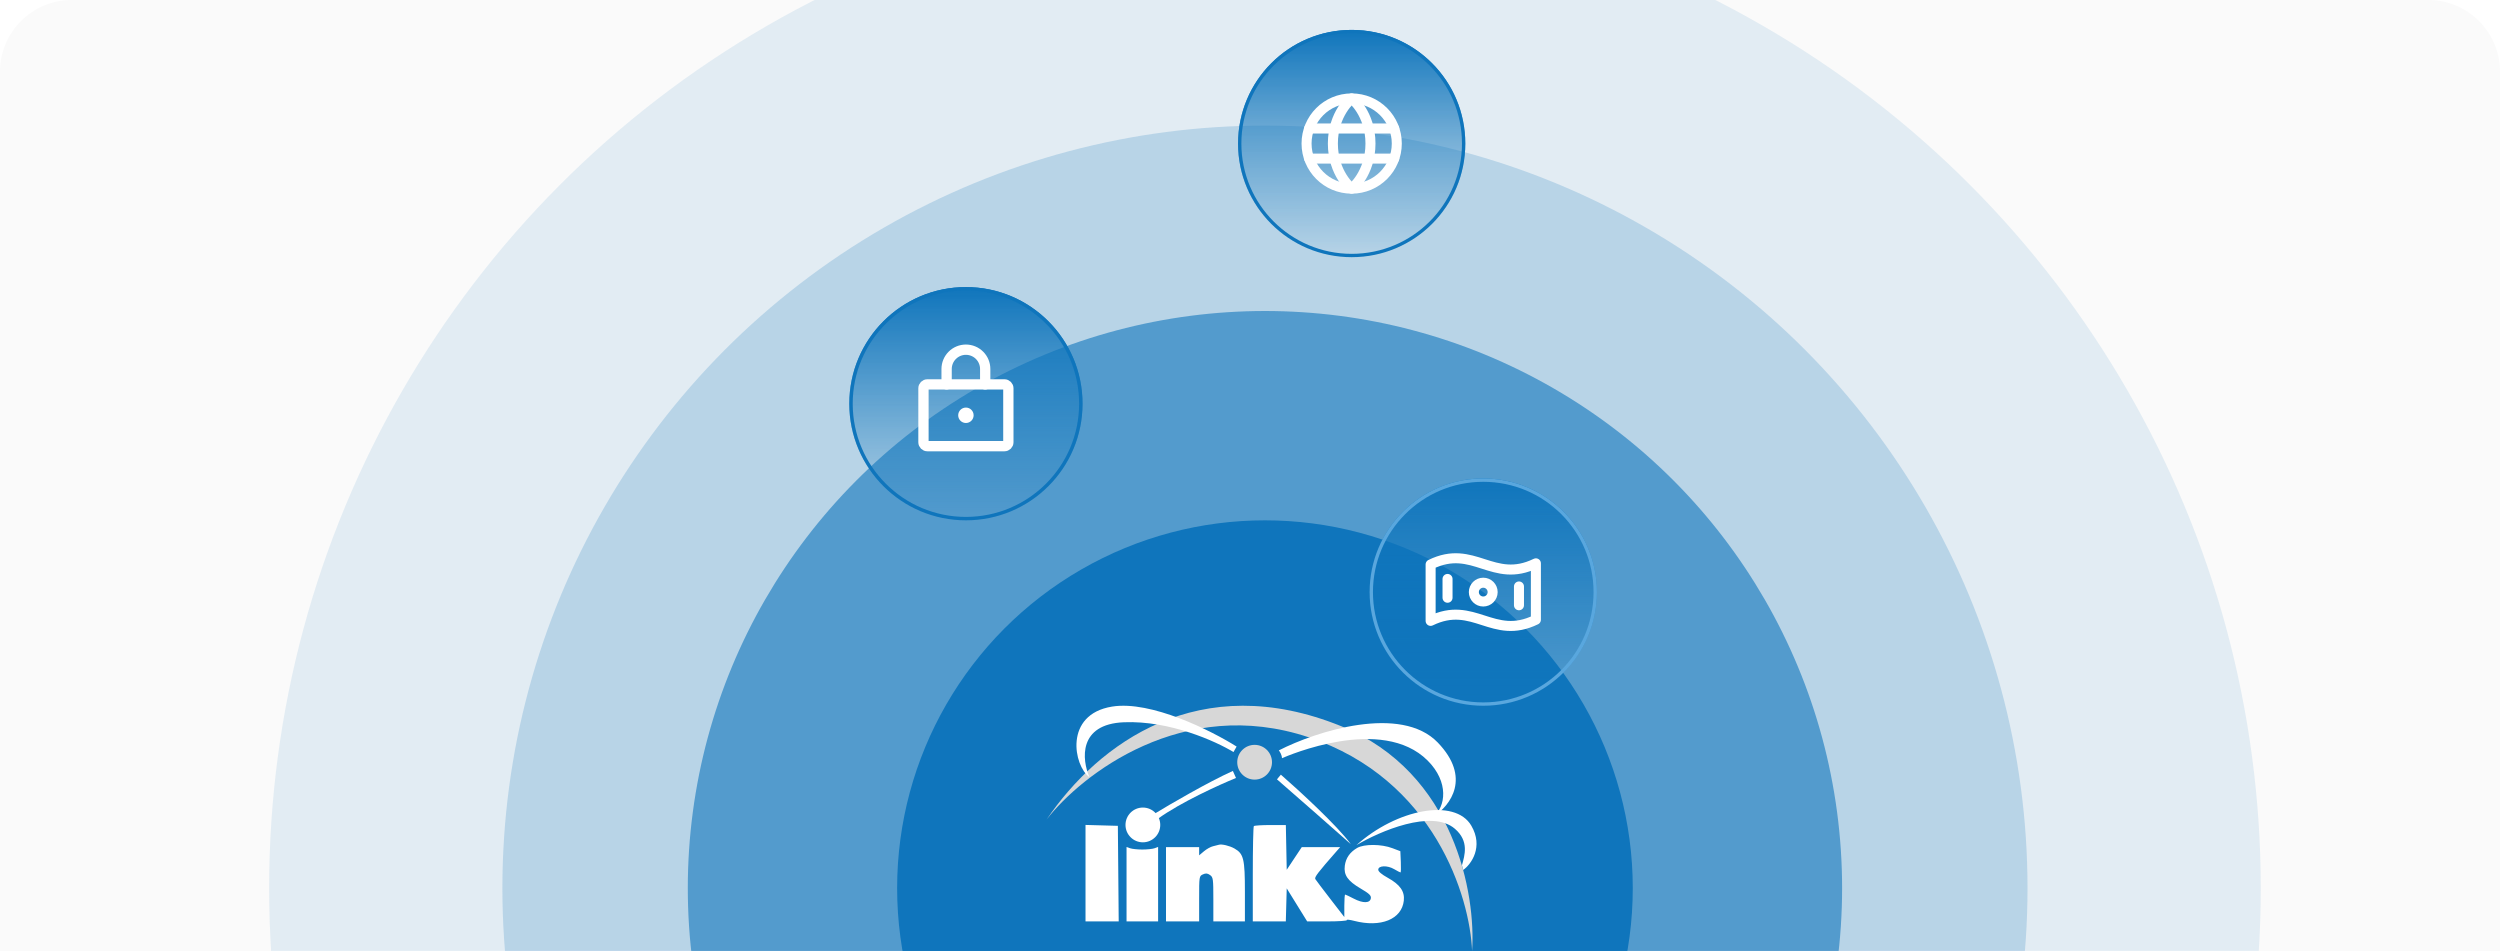 <svg width="418" height="159" viewBox="0 0 418 159" fill="none" xmlns="http://www.w3.org/2000/svg">
<g clip-path="url(#clip0_246_358)">
<path d="M0 12C0 5.373 5.373 0 12 0H406C412.627 0 418 5.373 418 12V159H0V12Z" fill="#FAFAFA"/>
<circle cx="211.5" cy="148.5" r="166.5" fill="#0F75BC" fill-opacity="0.1"/>
<circle cx="211.5" cy="148.5" r="127.5" fill="#0F75BC" fill-opacity="0.2"/>
<circle cx="211.5" cy="148.5" r="96.5" fill="#0F75BC" fill-opacity="0.6"/>
<circle cx="211.5" cy="148.5" r="61.5" fill="#0F75BC"/>
<path d="M206.658 130.078L206.136 128.899C201.961 130.785 195.61 134.489 192.957 136.105C193.044 136.192 193.296 136.472 193.609 136.891C197.367 134.166 203.874 131.213 206.658 130.078Z" fill="white"/>
<path d="M214.159 129.522L213.509 130.305C216.803 133.179 223.884 139.37 225.861 141.147C223.572 138.012 217.106 132.09 214.159 129.522Z" fill="white"/>
<path fill-rule="evenodd" clip-rule="evenodd" d="M181.498 145.995V154.06H184.273H187.047L186.977 146.07L186.907 138.08L184.203 138.004L181.498 137.929V145.995ZM209.643 138.124C209.546 138.22 209.467 141.846 209.467 146.18V154.06H212.229H214.99L215.065 151.297L215.14 148.534L216.85 151.297L218.56 154.06H221.945C223.806 154.06 225.268 153.96 225.192 153.837C225.116 153.715 225.669 153.774 226.421 153.969C230.874 155.126 234.378 153.699 234.718 150.591C234.888 149.036 234.09 147.9 232.027 146.761C231.013 146.201 230.444 145.718 230.444 145.417C230.444 144.706 231.974 144.654 233.111 145.326C233.62 145.626 234.094 145.872 234.165 145.872C234.236 145.872 234.259 145.073 234.216 144.096L234.138 142.32L232.818 141.819C230.963 141.113 228.077 141.096 226.903 141.784C225.696 142.492 225.024 143.462 224.852 144.745C224.644 146.3 225.33 147.291 227.491 148.558C228.94 149.408 229.272 149.723 229.206 150.185C229.085 151.037 227.899 151.064 226.342 150.249C225.629 149.876 224.983 149.57 224.907 149.57C224.832 149.57 224.771 150.416 224.771 151.451V153.333L222.451 150.329C221.175 148.677 220.038 147.173 219.924 146.987C219.736 146.68 220.315 145.922 223.549 142.24L224.071 141.646H220.861H217.651L216.395 143.537L215.14 145.428L215.067 141.688L214.993 137.948H212.406C210.983 137.948 209.74 138.027 209.643 138.124ZM203.794 141.244C203.649 141.294 203.213 141.405 202.825 141.49C202.437 141.576 201.754 141.953 201.308 142.329L200.496 143.013V142.329V141.646H197.725H194.955V147.853V154.06H197.725H200.496V150.273C200.496 146.538 200.505 146.481 201.125 146.198C201.611 145.976 201.88 146 202.312 146.303C202.835 146.67 202.871 146.926 202.871 150.377V154.06H205.509H208.148V149.103C208.148 143.607 207.941 142.75 206.403 141.87C205.607 141.414 204.247 141.088 203.794 141.244ZM188.358 147.835V154.06H190.997H193.636V147.835V141.61L193.042 141.826C192.715 141.945 191.795 142.042 190.997 142.042C190.199 142.042 189.278 141.945 188.952 141.826L188.358 141.61V147.835Z" fill="white"/>
<path d="M218.804 123.27C197.778 116.255 180.84 129.509 175 137.012C183.63 124.317 200.498 111.753 224.296 121.438C243.334 129.186 246.786 149.708 246.132 159C245.783 150.013 239.829 130.285 218.804 123.27Z" fill="#D7D7D7"/>
<path d="M243.258 138.571C239.391 135.235 230.671 139.006 226.795 141.308C233.459 135.313 243.258 133.362 246.002 138.05C248.078 141.596 245.981 144.52 244.648 145.454C244.648 145.454 244.648 145.454 244.648 145.454C244.586 145.221 244.492 144.935 244.44 144.676C244.89 143.009 245.677 140.658 243.258 138.571Z" fill="white"/>
<path d="M214.344 126.772C214.344 126.249 213.995 125.683 213.82 125.465C220.105 122.241 234.247 117.753 240.401 124.158C245.985 129.97 242.621 134.634 239.602 136.587C239.326 136.802 239.023 136.974 238.699 137.099C238.99 136.958 239.294 136.786 239.602 136.587C241.746 134.924 242.294 130.754 238.699 127.164C231.049 119.528 215.261 126.38 214.344 126.772Z" fill="white"/>
<path d="M187.91 120.762C180.264 121.077 180.884 127.01 182.149 129.937C179.531 128.102 177.829 119.451 185.946 118.141C192.439 117.092 202.529 122.16 206.762 124.825L206.238 125.743C203.314 123.951 195.555 120.447 187.91 120.762Z" fill="white"/>
<circle cx="191.089" cy="137.929" r="2.906" fill="white"/>
<circle cx="209.772" cy="127.446" r="2.906" fill="#D7D7D7"/>
<g filter="url(#filter0_b_246_358)">
<circle cx="161.5" cy="67.5" r="19.5" fill="url(#paint0_linear_246_358)"/>
<circle cx="161.5" cy="67.5" r="19.213" stroke="#0F75BC" stroke-width="0.574"/>
</g>
<g filter="url(#filter1_b_246_358)">
<circle cx="226" cy="24" r="19" fill="url(#paint1_linear_246_358)"/>
<circle cx="226" cy="24" r="18.721" stroke="#0F75BC" stroke-width="0.559"/>
</g>
<g filter="url(#filter2_b_246_358)">
<circle cx="248" cy="99" r="19" fill="url(#paint2_linear_246_358)"/>
<circle cx="248" cy="99" r="18.721" stroke="#59A7DE" stroke-width="0.559"/>
</g>
<g clip-path="url(#clip1_246_358)">
<path d="M167.952 64.274H155.048C154.691 64.274 154.403 64.563 154.403 64.919V73.952C154.403 74.308 154.691 74.597 155.048 74.597H167.952C168.309 74.597 168.597 74.308 168.597 73.952V64.919C168.597 64.563 168.309 64.274 167.952 64.274Z" stroke="white" stroke-width="1.721" stroke-linecap="round" stroke-linejoin="round"/>
<path d="M161.5 70.726C162.213 70.726 162.79 70.148 162.79 69.436C162.79 68.723 162.213 68.145 161.5 68.145C160.787 68.145 160.21 68.723 160.21 69.436C160.21 70.148 160.787 70.726 161.5 70.726Z" fill="white"/>
<path d="M158.274 64.274V61.693C158.274 60.837 158.614 60.017 159.219 59.412C159.824 58.807 160.644 58.467 161.5 58.467C162.356 58.467 163.176 58.807 163.781 59.412C164.386 60.017 164.726 60.837 164.726 61.693V64.274" stroke="white" stroke-width="1.721" stroke-linecap="round" stroke-linejoin="round"/>
</g>
<g clip-path="url(#clip2_246_358)">
<path d="M226 31.544C230.166 31.544 233.544 28.166 233.544 24C233.544 19.834 230.166 16.456 226 16.456C221.833 16.456 218.456 19.834 218.456 24C218.456 28.166 221.833 31.544 226 31.544Z" stroke="white" stroke-width="1.676" stroke-linecap="round" stroke-linejoin="round"/>
<path d="M229.143 24C229.143 29.029 226 31.544 226 31.544C226 31.544 222.857 29.029 222.857 24C222.857 18.971 226 16.456 226 16.456C226 16.456 229.143 18.971 229.143 24Z" stroke="white" stroke-width="1.676" stroke-linecap="round" stroke-linejoin="round"/>
<path d="M218.885 21.485H233.115" stroke="white" stroke-width="1.676" stroke-linecap="round" stroke-linejoin="round"/>
<path d="M218.885 26.515H233.115" stroke="white" stroke-width="1.676" stroke-linecap="round" stroke-linejoin="round"/>
</g>
<g clip-path="url(#clip3_246_358)">
<path d="M256.801 103.62C249.6 107.138 246.4 100.292 239.199 103.81V94.38C246.4 90.862 249.6 97.708 256.801 94.19V103.62Z" stroke="white" stroke-width="1.676" stroke-linecap="round" stroke-linejoin="round"/>
<path d="M248 100.572C248.868 100.572 249.572 99.868 249.572 99C249.572 98.132 248.868 97.428 248 97.428C247.132 97.428 246.428 98.132 246.428 99C246.428 99.868 247.132 100.572 248 100.572Z" stroke="white" stroke-width="1.676" stroke-linecap="round" stroke-linejoin="round"/>
<path d="M242.028 96.8V99.943" stroke="white" stroke-width="1.676" stroke-linecap="round" stroke-linejoin="round"/>
<path d="M253.972 98.057V101.2" stroke="white" stroke-width="1.676" stroke-linecap="round" stroke-linejoin="round"/>
</g>
</g>
<defs>
<filter id="filter0_b_246_358" x="137.412" y="43.412" width="48.176" height="48.176" filterUnits="userSpaceOnUse" color-interpolation-filters="sRGB">
<feFlood flood-opacity="0" result="BackgroundImageFix"/>
<feGaussianBlur in="BackgroundImageFix" stdDeviation="2.294"/>
<feComposite in2="SourceAlpha" operator="in" result="effect1_backgroundBlur_246_358"/>
<feBlend mode="normal" in="SourceGraphic" in2="effect1_backgroundBlur_246_358" result="shape"/>
</filter>
<filter id="filter1_b_246_358" x="202.529" y="0.529" width="46.941" height="46.941" filterUnits="userSpaceOnUse" color-interpolation-filters="sRGB">
<feFlood flood-opacity="0" result="BackgroundImageFix"/>
<feGaussianBlur in="BackgroundImageFix" stdDeviation="2.235"/>
<feComposite in2="SourceAlpha" operator="in" result="effect1_backgroundBlur_246_358"/>
<feBlend mode="normal" in="SourceGraphic" in2="effect1_backgroundBlur_246_358" result="shape"/>
</filter>
<filter id="filter2_b_246_358" x="224.529" y="75.529" width="46.941" height="46.941" filterUnits="userSpaceOnUse" color-interpolation-filters="sRGB">
<feFlood flood-opacity="0" result="BackgroundImageFix"/>
<feGaussianBlur in="BackgroundImageFix" stdDeviation="2.235"/>
<feComposite in2="SourceAlpha" operator="in" result="effect1_backgroundBlur_246_358"/>
<feBlend mode="normal" in="SourceGraphic" in2="effect1_backgroundBlur_246_358" result="shape"/>
</filter>
<linearGradient id="paint0_linear_246_358" x1="161.5" y1="48" x2="161.5" y2="87" gradientUnits="userSpaceOnUse">
<stop stop-color="#0F75BC"/>
<stop offset="1" stop-color="#0F75BC" stop-opacity="0"/>
</linearGradient>
<linearGradient id="paint1_linear_246_358" x1="226" y1="5" x2="226" y2="43" gradientUnits="userSpaceOnUse">
<stop stop-color="#0F75BC"/>
<stop offset="1" stop-color="#0F75BC" stop-opacity="0"/>
</linearGradient>
<linearGradient id="paint2_linear_246_358" x1="248" y1="80" x2="248" y2="118" gradientUnits="userSpaceOnUse">
<stop stop-color="#0F75BC"/>
<stop offset="1" stop-color="#0F75BC" stop-opacity="0"/>
</linearGradient>
<clipPath id="clip0_246_358">
<path d="M0 12C0 5.373 5.373 0 12 0H406C412.627 0 418 5.373 418 12V159H0V12Z" fill="white"/>
</clipPath>
<clipPath id="clip1_246_358">
<rect width="20.647" height="20.647" fill="white" transform="translate(151.177 57.176)"/>
</clipPath>
<clipPath id="clip2_246_358">
<rect width="20.118" height="20.118" fill="white" transform="translate(215.941 13.941)"/>
</clipPath>
<clipPath id="clip3_246_358">
<rect width="20.118" height="20.118" fill="white" transform="translate(237.941 88.941)"/>
</clipPath>
</defs>
</svg>
